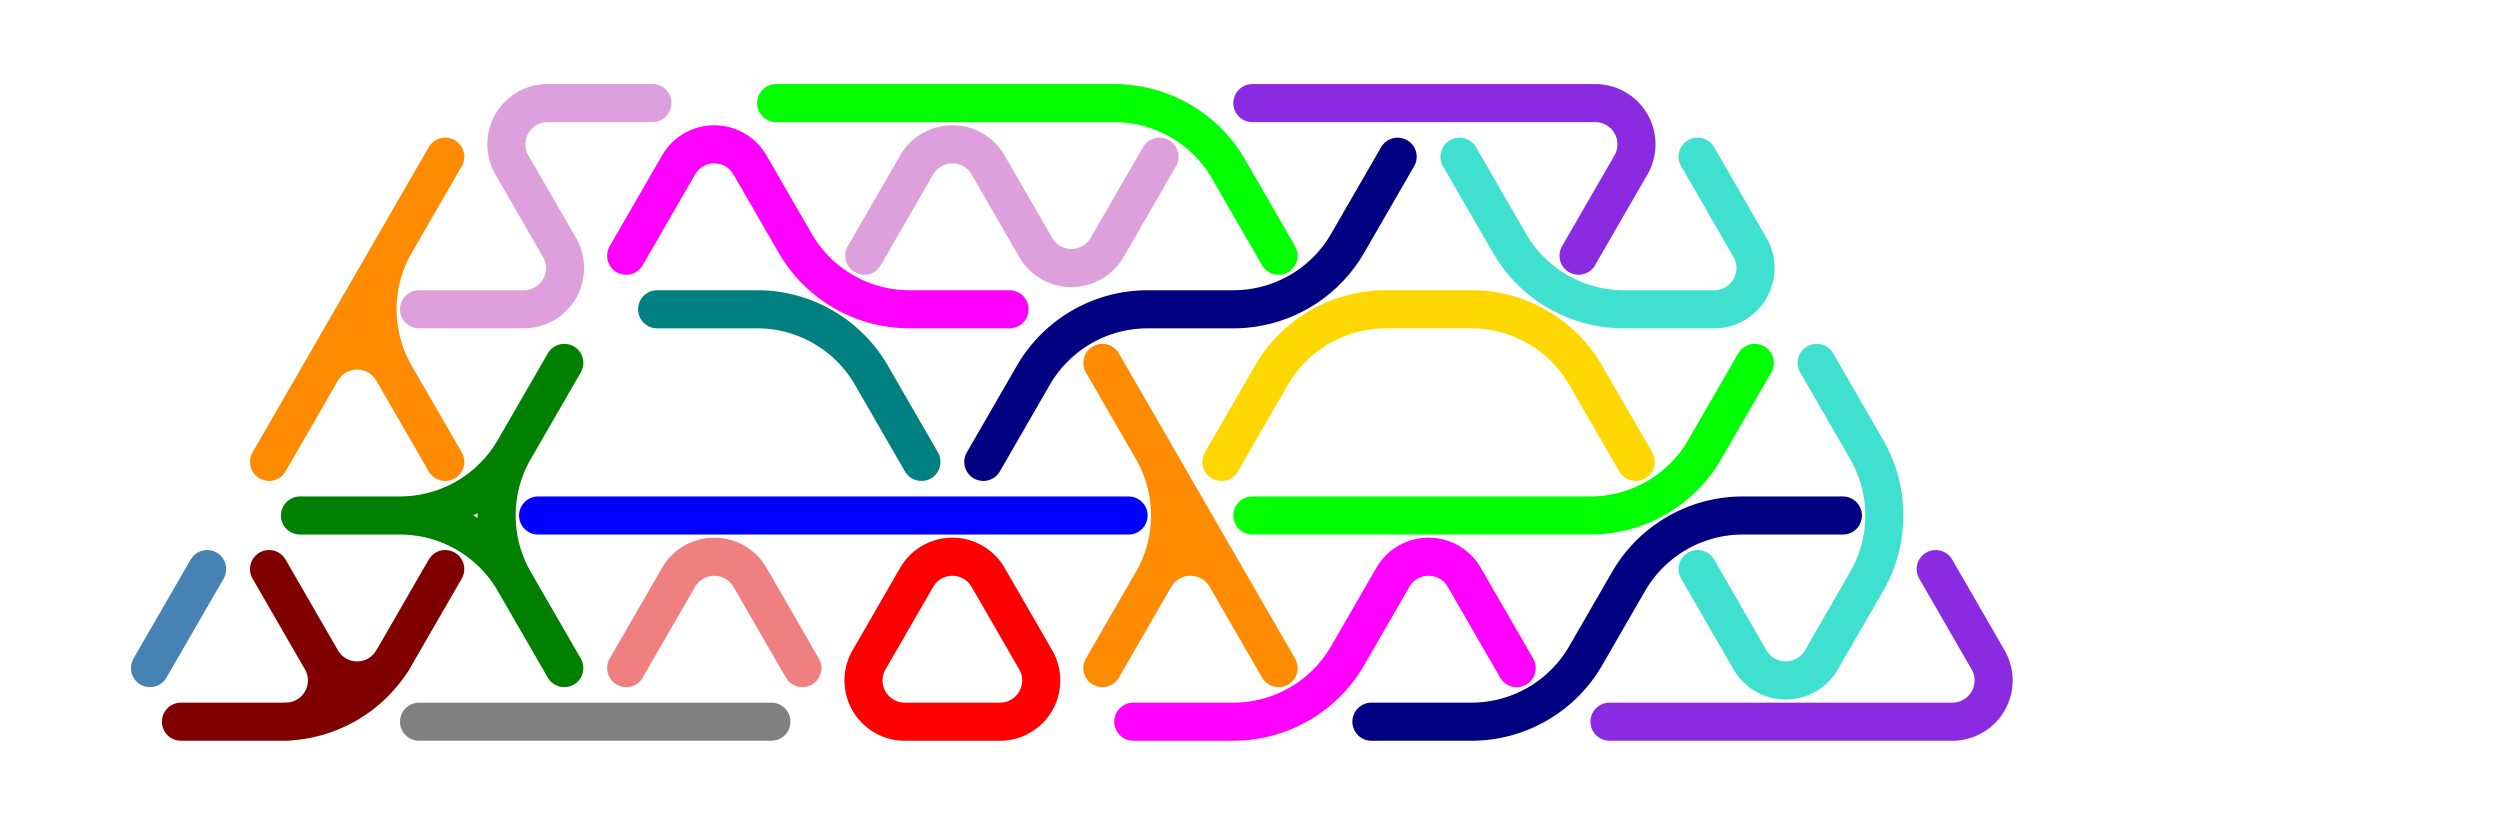 <?xml version="1.0" standalone="no"?>
<!-- Created by Polyform Puzzler (http://puzzler.sourceforge.net/) -->
<svg width="105.0" height="34.641" viewBox="0 0 105.0 34.641"
     xmlns="http://www.w3.org/2000/svg"
     xmlns:xlink="http://www.w3.org/1999/xlink">
<g>
<path stroke="gold" stroke-width="1.6" stroke-linecap="round"
      fill="none" d="M 51.300,19.399 l 2.100,-3.637 M 53.400,15.762 a 5.543,5.543 0 0,1 4.800,-2.771 M 58.200,12.990 l 3.600,0.000 M 61.800,12.990 a 5.543,5.543 0 0,1 4.800,2.771 M 68.700,19.399 l -2.100,-3.637">
<desc>C3</desc>
</path>
<path stroke="maroon" stroke-width="1.6" stroke-linecap="round"
      fill="none" d="M 13.500,27.713 a 1.732,1.732 0 0,1 -1.500,2.598 M 13.500,27.713 l -2.200,-3.811 M 16.500,27.713 a 1.732,1.732 0 0,1 -3.000,0.000 M 16.500,27.713 l 2.200,-3.811 M 16.600,27.540 a 5.543,5.543 0 0,1 -4.800,2.771 M 7.600,30.311 l 4.400,0.000">
<desc>E3</desc>
</path>
<path stroke="steelblue" stroke-width="1.6" stroke-linecap="round"
      fill="none" d="M 6.300,28.059 l 2.400,-4.157">
<desc>I1</desc>
</path>
<path stroke="gray" stroke-width="1.6" stroke-linecap="round"
      fill="none" d="M 17.600,30.311 l 7.400,0.000 M 25.000,30.311 l 7.400,0.000">
<desc>I2</desc>
</path>
<path stroke="blue" stroke-width="1.6" stroke-linecap="round"
      fill="none" d="M 22.600,21.651 l 7.400,0.000 M 30.000,21.651 l 10.000,0.000 M 40.000,21.651 l 7.400,0.000">
<desc>I3</desc>
</path>
<path stroke="blueviolet" stroke-width="1.6" stroke-linecap="round"
      fill="none" d="M 67.600,30.311 l 7.400,0.000 M 75.000,30.311 l 7.000,0.000 M 83.500,27.713 a 1.732,1.732 0 0,1 -1.500,2.598 M 83.500,27.713 l -2.200,-3.811">
<desc>J3</desc>
</path>
<path stroke="teal" stroke-width="1.6" stroke-linecap="round"
      fill="none" d="M 27.600,12.990 l 4.200,0.000 M 31.800,12.990 a 5.543,5.543 0 0,1 4.800,2.771 M 38.700,19.399 l -2.100,-3.637">
<desc>L2</desc>
</path>
<path stroke="lime" stroke-width="1.6" stroke-linecap="round"
      fill="none" d="M 52.600,21.651 l 7.400,0.000 M 60.000,21.651 l 6.800,0.000 M 71.600,18.879 a 5.543,5.543 0 0,1 -4.800,2.771 M 71.600,18.879 l 2.100,-3.637">
<desc>L3</desc>
</path>
<path stroke="red" stroke-width="1.6" stroke-linecap="round"
      fill="none" d="M 36.500,27.713 l 2.000,-3.464 M 38.000,30.311 a 1.732,1.732 0 0,1 -1.500,-2.598 M 38.000,30.311 l 4.000,0.000 M 38.500,24.249 a 1.732,1.732 0 0,1 3.000,0.000 M 43.500,27.713 a 1.732,1.732 0 0,1 -1.500,2.598 M 43.500,27.713 l -2.000,-3.464">
<desc>O3</desc>
</path>
<path stroke="magenta" stroke-width="1.6" stroke-linecap="round"
      fill="none" d="M 47.600,30.311 l 4.200,0.000 M 56.600,27.540 a 5.543,5.543 0 0,1 -4.800,2.771 M 56.600,27.540 l 1.900,-3.291 M 58.500,24.249 a 1.732,1.732 0 0,1 3.000,0.000 M 63.700,28.059 l -2.200,-3.811">
<desc>P3</desc>
</path>
<path stroke="navy" stroke-width="1.6" stroke-linecap="round"
      fill="none" d="M 57.600,30.311 l 4.200,0.000 M 66.600,27.540 a 5.543,5.543 0 0,1 -4.800,2.771 M 66.600,27.540 l 1.800,-3.118 M 68.400,24.422 a 5.543,5.543 0 0,1 4.800,-2.771 M 73.200,21.651 l 4.200,0.000">
<desc>S3</desc>
</path>
<path stroke="darkorange" stroke-width="1.6" stroke-linecap="round"
      fill="none" d="M 11.300,19.399 l 3.700,-6.409 M 13.500,15.588 a 1.732,1.732 0 0,1 3.000,0.000 M 15.000,12.990 l 3.700,-6.409 M 16.600,15.762 a 5.543,5.543 0 0,1 0.000,-5.543 M 18.700,19.399 l -2.200,-3.811">
<desc>T3</desc>
</path>
<path stroke="turquoise" stroke-width="1.6" stroke-linecap="round"
      fill="none" d="M 63.400,10.219 l -2.100,-3.637 M 68.200,12.990 a 5.543,5.543 0 0,1 -4.800,-2.771 M 68.200,12.990 l 3.800,0.000 M 73.500,10.392 a 1.732,1.732 0 0,1 -1.500,2.598 M 73.500,10.392 l -2.200,-3.811">
<desc>U3</desc>
</path>
<path stroke="lightcoral" stroke-width="1.6" stroke-linecap="round"
      fill="none" d="M 26.300,28.059 l 2.200,-3.811 M 28.500,24.249 a 1.732,1.732 0 0,1 3.000,0.000 M 33.700,28.059 l -2.200,-3.811">
<desc>V2</desc>
</path>
<path stroke="green" stroke-width="1.6" stroke-linecap="round"
      fill="none" d="M 12.600,21.651 l 4.200,0.000 M 16.800,21.651 a 5.543,5.543 0 0,1 4.800,2.771 M 21.600,18.879 a 5.543,5.543 0 0,1 -4.800,2.771 M 21.600,18.879 l 2.100,-3.637 M 21.600,24.422 a 5.543,5.543 0 0,1 0.000,-5.543 M 23.700,28.059 l -2.100,-3.637">
<desc>Y3</desc>
</path>
<path stroke="plum" stroke-width="1.6" stroke-linecap="round"
      fill="none" d="M 17.600,12.990 l 4.400,0.000 M 21.500,6.928 a 1.732,1.732 0 0,1 1.500,-2.598 M 23.000,4.330 l 4.400,0.000 M 23.500,10.392 a 1.732,1.732 0 0,1 -1.500,2.598 M 23.500,10.392 l -2.000,-3.464">
<desc>Z3</desc>
</path>
<path stroke="blueviolet" stroke-width="1.6" stroke-linecap="round"
      fill="none" d="M 52.600,4.330 l 7.400,0.000 M 60.000,4.330 l 7.000,0.000 M 66.300,10.739 l 2.200,-3.811 M 67.000,4.330 a 1.732,1.732 0 0,1 1.500,2.598">
<desc>j3</desc>
</path>
<path stroke="lime" stroke-width="1.6" stroke-linecap="round"
      fill="none" d="M 32.600,4.330 l 7.400,0.000 M 40.000,4.330 l 6.800,0.000 M 46.800,4.330 a 5.543,5.543 0 0,1 4.800,2.771 M 53.700,10.739 l -2.100,-3.637">
<desc>l3</desc>
</path>
<path stroke="magenta" stroke-width="1.6" stroke-linecap="round"
      fill="none" d="M 26.300,10.739 l 2.200,-3.811 M 28.500,6.928 a 1.732,1.732 0 0,1 3.000,0.000 M 33.400,10.219 l -1.900,-3.291 M 38.200,12.990 a 5.543,5.543 0 0,1 -4.800,-2.771 M 38.200,12.990 l 4.200,0.000">
<desc>p3</desc>
</path>
<path stroke="navy" stroke-width="1.6" stroke-linecap="round"
      fill="none" d="M 41.300,19.399 l 2.100,-3.637 M 43.400,15.762 a 5.543,5.543 0 0,1 4.800,-2.771 M 48.200,12.990 l 3.600,0.000 M 56.600,10.219 a 5.543,5.543 0 0,1 -4.800,2.771 M 56.600,10.219 l 2.100,-3.637">
<desc>s3</desc>
</path>
<path stroke="darkorange" stroke-width="1.6" stroke-linecap="round"
      fill="none" d="M 46.300,28.059 l 2.200,-3.811 M 48.400,18.879 a 5.543,5.543 0 0,1 0.000,5.543 M 48.500,24.249 a 1.732,1.732 0 0,1 3.000,0.000 M 50.000,21.651 l -3.700,-6.409 M 53.700,28.059 l -3.700,-6.409">
<desc>t3</desc>
</path>
<path stroke="turquoise" stroke-width="1.6" stroke-linecap="round"
      fill="none" d="M 73.500,27.713 l -2.200,-3.811 M 76.500,27.713 a 1.732,1.732 0 0,1 -3.000,0.000 M 76.500,27.713 l 1.900,-3.291 M 78.400,18.879 a 5.543,5.543 0 0,1 0.000,5.543 M 78.400,18.879 l -2.100,-3.637">
<desc>u3</desc>
</path>
<path stroke="plum" stroke-width="1.6" stroke-linecap="round"
      fill="none" d="M 36.300,10.739 l 2.200,-3.811 M 38.500,6.928 a 1.732,1.732 0 0,1 3.000,0.000 M 43.500,10.392 l -2.000,-3.464 M 46.500,10.392 a 1.732,1.732 0 0,1 -3.000,0.000 M 46.500,10.392 l 2.200,-3.811">
<desc>z3</desc>
</path>
</g>
</svg>

